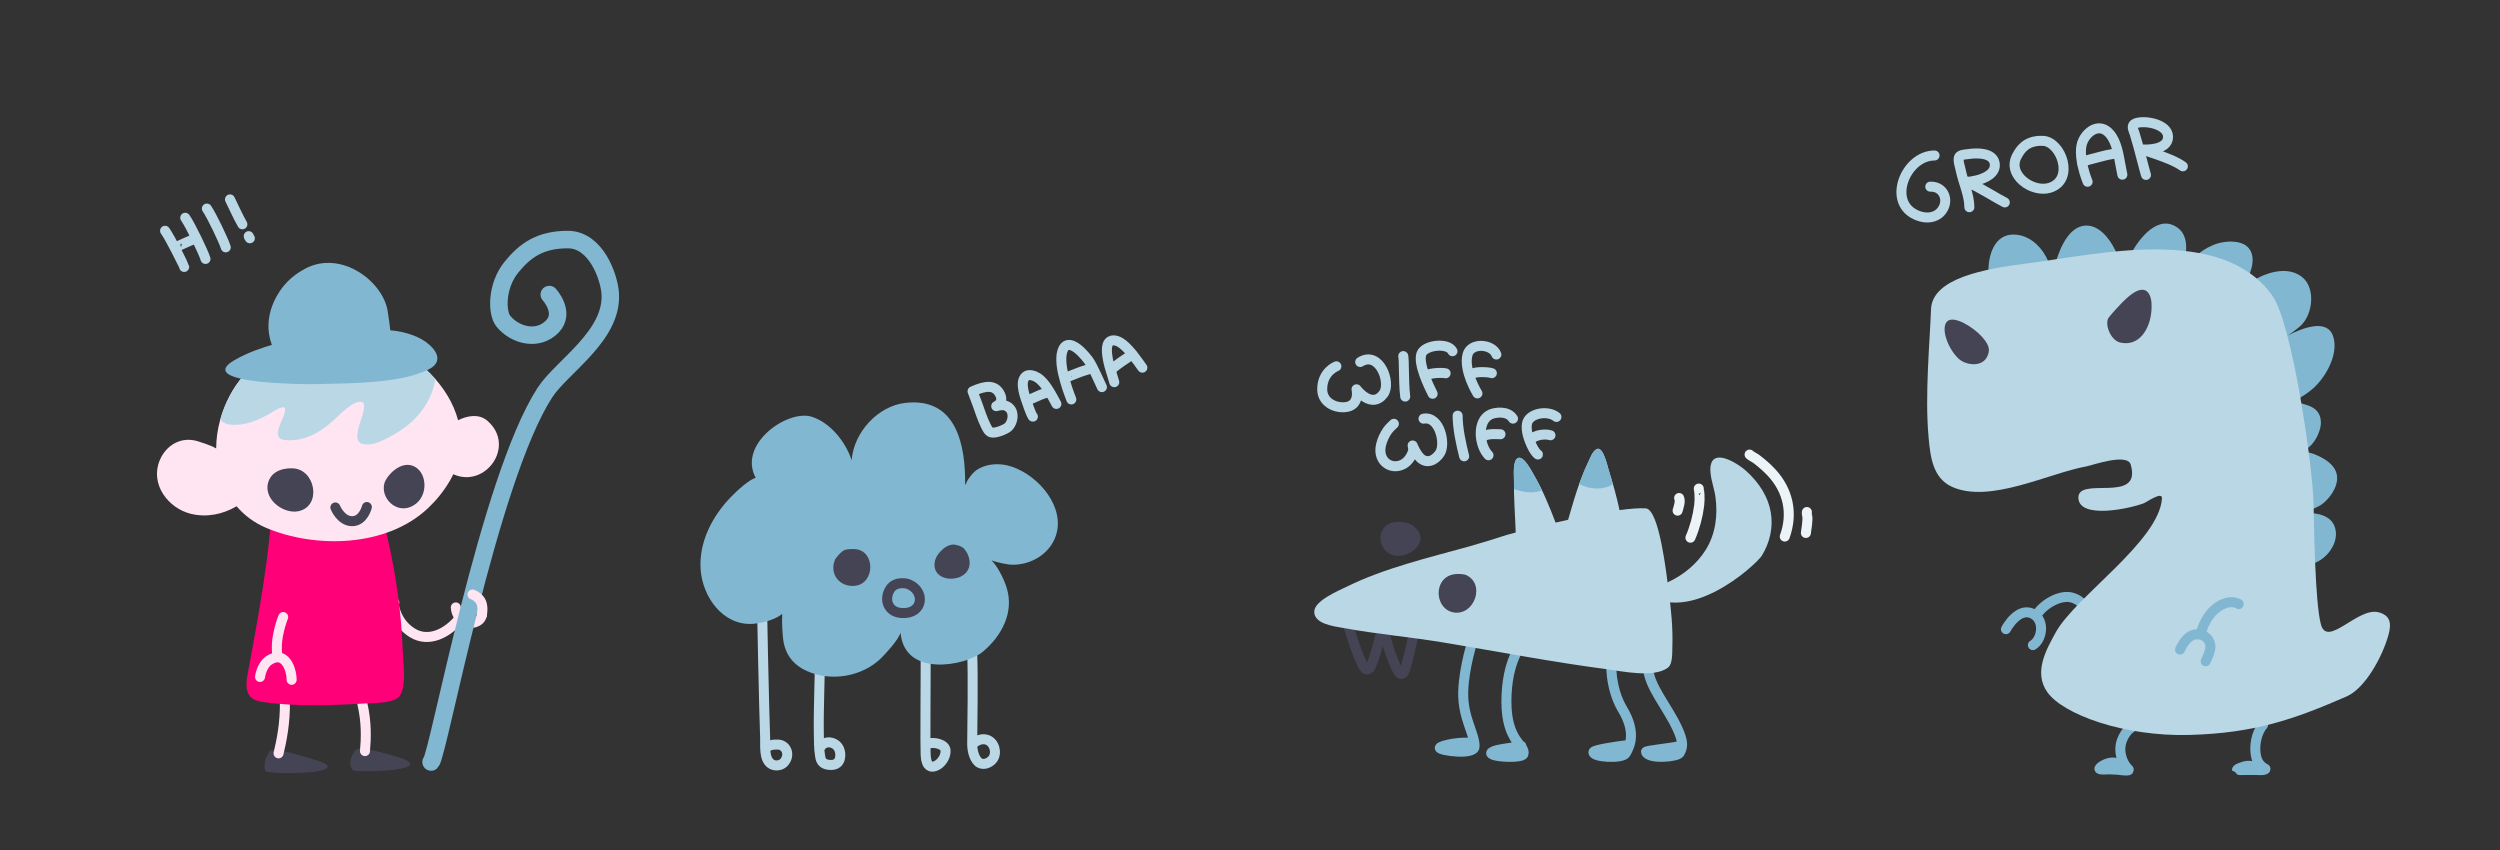 <?xml version="1.0" encoding="UTF-8" standalone="no"?><!DOCTYPE svg PUBLIC "-//W3C//DTD SVG 1.1//EN" "http://www.w3.org/Graphics/SVG/1.1/DTD/svg11.dtd"><svg width="100%" height="100%" viewBox="0 0 500 170" version="1.1" xmlns="http://www.w3.org/2000/svg" xmlns:xlink="http://www.w3.org/1999/xlink" xml:space="preserve" xmlns:serif="http://www.serif.com/" style="fill-rule:evenodd;clip-rule:evenodd;stroke-linecap:round;stroke-linejoin:round;stroke-miterlimit:1.5;"><rect x="0" y="0" width="500" height="170" fill="#333333" stroke="none"/><rect id="toys" x="0" y="0" width="500" height="170" style="fill:none;"/><path d="M54.024,150.12c0,0 -0.772,1.203 -0.927,1.841c-0.296,1.223 -0.183,2.05 0.01,2.245c0.537,0.542 9.051,0.626 11.427,-0.203c2.299,-0.801 0.15,-1.497 -1.501,-2.013c-0.636,-0.199 -7.473,-2.453 -9.009,-1.87Z" style="fill:#445;"/><path d="M70.183,151.755c-0.346,1.21 0.145,2.169 0.454,2.331c0.812,0.424 16.38,0.142 9.799,-2.401c-0.882,-0.34 -7.391,-2.256 -8.843,-1.927c0,0 -0.901,0.22 -1.41,1.997Z" style="fill:#445;"/><path d="M96.199,121.457c0.079,0 0.14,0.369 0.15,0.415c0.099,0.495 0.101,0.966 -0.063,1.449c-0.318,0.941 -1.43,1.292 -2.348,1.293c0,0 -2.59,-0.395 -2.777,-3.133" style="fill:none;stroke:#ffe5f2;stroke-width:2px;"/><path d="M56.974,140.266c0.088,4.255 -0.659,7.895 -1.262,10.403" style="fill:none;stroke:#ffe5f2;stroke-width:2px;"/><path d="M72.489,140.843c0.842,3.607 0.735,6.94 0.506,9.376" style="fill:none;stroke:#ffe5f2;stroke-width:2px;"/><path d="M78.86,120.52c-0.438,0 0.257,1.86 0.317,2.018c0.642,1.702 1.745,3.077 3.296,4.036c3.31,2.046 7.093,-0.034 9.282,-2.718" style="fill:none;stroke:#ffe5f2;stroke-width:2px;"/><path d="M54.116,103.172c0.24,0 -0.006,2.074 -0.019,2.217c-0.202,2.284 -0.461,4.563 -0.763,6.837c-0.928,6.976 -2.2,13.918 -3.477,20.844c-0.529,2.874 -1.667,6.668 2.433,7.287c6.8,1.027 14.222,0.72 21.073,0.317c1.657,-0.097 5.854,0.042 6.756,-1.751c1.181,-2.345 0.509,-6.247 0.426,-8.721c-0.256,-7.591 -1.325,-15.124 -3.016,-22.545c-0.16,-0.702 -0.329,-1.404 -0.515,-2.101c-0.144,-0.545 -0.284,-1.098 -0.461,-1.634c-0.068,-0.206 -1.88,-5.52 -2.394,-5.52" style="fill:#ff0078;"/><path d="M56.638,123.408c0,0 -1.803,4.39 -1.12,7.81" style="fill:none;stroke:#ffe5f2;stroke-width:2px;"/><path d="M52.003,135.392c0,0 0.275,-2.315 1.811,-3.33c3.144,-2.078 4.514,1.751 4.513,3.9" style="fill:none;stroke:#ffe5f2;stroke-width:2px;"/><g id="dinosaur"><path d="M426.712,145.183c-0.001,-0.067 -1.117,0.868 -1.188,0.952c-0.697,0.825 -1.204,1.807 -1.388,2.875c-0.205,1.19 0.054,2.505 0.619,3.569c0.185,0.35 0.415,0.659 0.656,0.971c0.004,0.006 0.412,0.41 0.379,0.444c-0.28,0.277 -1.955,-0.036 -2.303,-0.05c-0.506,-0.02 -1.013,-0.03 -1.517,-0.072c-0.341,-0.028 -1.777,0.15 -2.063,-0.079c-0.116,-0.093 0.268,-0.411 0.312,-0.444c0.435,-0.327 0.978,-0.585 1.502,-0.728c1.33,-0.363 2.327,0.155 3.31,0.974" style="fill:none;stroke:#82b7d1;stroke-width:2px;"/><path d="M452.606,144.993c-1.366,1.556 -1.891,4.45 -1.327,6.537c0.166,0.613 0.503,1.237 0.98,1.666c0.173,0.156 0.363,0.283 0.56,0.407c0.026,0.016 0.327,0.167 0.303,0.2c-0.278,0.364 -1.857,0.182 -2.237,0.191c-0.514,0.012 -1.031,0.004 -1.545,0.007c-0.262,0.001 -0.523,0.007 -0.784,0.006c-0.048,0 -1.153,0.016 -1.158,-0.019c-0.033,-0.262 1.312,-0.658 1.452,-0.698c0.899,-0.252 1.815,-0.141 2.556,0.424" style="fill:none;stroke:#82b7d1;stroke-width:2px;"/><path d="M417.21,121.859c0,0 -0.714,-1.853 -2.993,-2.384c-2.278,-0.531 -5.588,1.363 -6.934,3.567" style="fill:none;stroke:#82b7d1;stroke-width:2px;"/><path d="M401.19,125.835c0,0 2.557,-4.874 5.648,-2.905c2.162,1.377 1.543,5.029 -0.262,6.091" style="fill:none;stroke:#82b7d1;stroke-width:2px;"/><path d="M398.247,57.52c-0.636,-0.637 -0.555,-2.417 -0.564,-3.2c-0.037,-3.204 1.144,-7.459 5.063,-7.413c2.783,0.033 5.107,1.973 6.392,4.31c0.469,0.852 0.8,1.776 1.124,2.69c0.151,0.426 0.053,1.623 0.372,1.303c0.4,-0.399 0.428,-2.416 0.594,-2.979c0.828,-2.815 2.827,-7.497 6.49,-7.097c2.742,0.3 4.789,3.474 5.731,5.794c0.098,0.242 0.772,3.385 0.875,3.4c0.338,0.048 1.739,-3.355 1.904,-3.656c1.646,-2.994 5.46,-8.002 9.38,-5.062c2.087,1.566 1.851,4.834 1.054,7.014c-0.188,0.515 -1.077,1.559 -1.069,2.069c0.003,0.159 0.239,-0.211 0.352,-0.324c0.276,-0.275 0.522,-0.583 0.787,-0.869c0.671,-0.727 1.382,-1.416 2.124,-2.069c2.287,-2.012 4.931,-3.355 8.048,-3.076c3.862,0.346 4.26,3.536 2.923,6.655c-0.315,0.737 -0.726,1.417 -1.2,2.062c-0.224,0.305 -1.001,0.755 -0.661,0.924c0.128,0.065 0.742,-0.523 0.828,-0.593c0.826,-0.668 1.735,-1.253 2.669,-1.758c2.634,-1.425 6.485,-2.299 9.027,-0.179c2.62,2.183 2.079,7.236 -0.173,9.489c-1.077,1.077 -2.983,2.295 -2.64,2.104c0.638,-0.358 1.329,-0.664 2.007,-0.938c2.07,-0.839 5.812,-1.918 6.882,0.972c1.336,3.611 -1.445,8.449 -4.091,10.717c-0.883,0.756 -1.875,1.396 -2.876,1.986c-0.159,0.094 -0.95,0.397 -0.985,0.614c-0.005,0.028 0.865,0.093 0.931,0.104c0.58,0.099 1.137,0.272 1.697,0.448c1.778,0.56 2.848,1.474 2.937,3.407c0.095,2.036 -1.832,5.829 -4.289,5.848c-0.312,0.003 0.625,0.019 0.931,0.076c0.656,0.123 1.306,0.276 1.932,0.51c1.96,0.735 4.44,2.137 4.654,4.462c0.206,2.235 -1.576,4.636 -3.352,5.821c-0.388,0.258 -2.166,0.924 -2.331,1.338c-0.018,0.046 2.104,0.421 2.27,0.469c1.509,0.436 2.634,1.225 3.054,2.793c0.913,3.403 -2.613,7.242 -5.779,7.242l-63.022,-55.408Z" style="fill:#82b7d1;"/><path d="M386.202,61.881c-0.208,6.229 -1.272,17.066 -0.482,25.621c0.35,3.796 0.803,8.151 4.759,9.896c7.554,3.332 19.234,-2.746 26.794,-4.121c1.201,-0.218 8.193,-2.741 8.878,-0.344c2.308,8.08 -10.881,2.042 -10.466,6.793c0.352,4.036 9.93,2.104 13.054,0.932c0.635,-0.238 3.757,-2.497 3.654,-0.965c-0.572,8.546 -17.284,19.614 -21.243,26.773c-2.026,3.664 -4.446,8.075 -1.671,11.984c3.159,4.451 15.353,8.891 28.382,8.539c13.029,-0.351 20.985,-3.122 31.464,-7.706c3.75,-1.641 7.164,-7.987 8.36,-12.264c0.734,-2.624 0.185,-3.986 -1.978,-4.563c-4.141,-1.105 -10.282,7.231 -11.54,2.378c-1.179,-4.552 -1.35,-19.587 -1.465,-24.298c-0.18,-7.363 -4.237,-35.778 -8.242,-41.415c-10.161,-14.299 -35.14,-8.2 -49.234,-6.409c-8.373,1.064 -18.816,2.94 -19.024,9.169Z" style="fill:#bad7e6;"/><path d="M389.404,64.31c-1.309,1.374 0.198,5.469 2.336,7.448c1.443,1.337 5.313,1.981 6.002,-1.309c0.247,-1.177 -0.656,-2.313 -1.356,-3.104c-1.644,-1.859 -5.674,-4.408 -6.982,-3.035Z" style="fill:#445;"/><path d="M421.764,63.485c0.456,-0.583 1.014,-1.208 1.469,-1.695c1.123,-1.201 4.903,-5.622 6.542,-3.05c0.618,0.97 0.595,2.449 0.498,3.564c-0.304,3.496 -2.42,7.043 -6.202,6.215c-2.018,-0.442 -3.235,-3.849 -2.307,-5.034Z" style="fill:#445;"/><path d="M447.744,120.822c0,-0.172 -1.234,-0.401 -1.32,-0.403c-0.76,-0.015 -1.56,0.248 -2.227,0.595c-1.97,1.026 -3.324,3.185 -3.905,5.28" style="fill:none;stroke:#82b7d1;stroke-width:2px;"/><path d="M436.006,129.931c0,0 1.541,-3.982 4.437,-2.895c1.759,0.66 1.705,2.368 1.589,2.857c-0.192,0.816 -0.528,1.606 -0.902,2.355" style="fill:none;stroke:#82b7d1;stroke-width:2px;"/><g id="groar"><path d="M386.908,31.098c-5.889,0 -9.737,9.716 -3.235,12.072c1.567,0.568 3.405,0.468 4.545,-0.87c1.75,-2.055 0.611,-5.063 -2.163,-4.967" style="fill:none;stroke:#bad7e6;stroke-width:2px;"/><path d="M393.872,41.441c0,-2.425 -1.244,-5.008 -1.724,-7.373c-0.132,-0.653 -0.604,-1.977 -0.347,-2.634c0.212,-0.541 1.474,-0.556 1.935,-0.626c1.579,-0.24 4.822,-0.332 5.199,1.838c0.35,2.012 -2.005,3.047 -3.545,3.413c-0.47,0.111 -0.947,0.194 -1.422,0.284c-0.231,0.044 -0.701,-0.138 -0.699,0.097c0.001,0.06 1.58,0.621 1.679,0.671c0.44,0.223 0.872,0.461 1.303,0.7c0.637,0.354 1.277,0.708 1.9,1.087c0.921,0.559 1.865,1.072 2.81,1.587" style="fill:none;stroke:#bad7e6;stroke-width:2px;"/><path d="M408.588,28.168c-3.531,-0.137 -4.622,2.008 -5.153,2.936c-2.197,3.833 3.064,7.566 6.555,6.445c5.017,-1.61 2.256,-9.239 -1.402,-9.381Z" style="fill:none;stroke:#bad7e6;stroke-width:2px;"/><path d="M417.521,36.355c0,0 -2.294,-5.5 -0.87,-8.307c1.068,-2.105 3.42,-3.421 5.268,-1.314c1.457,1.662 1.798,4.305 2.201,6.4c0.13,0.674 0.353,1.802 0.353,1.802" style="fill:none;stroke:#bad7e6;stroke-width:2px;"/><path d="M416.394,32.463c-0.058,-0.128 0.446,-0.238 0.487,-0.251c0.693,-0.208 1.378,-0.413 2.081,-0.58c1.12,-0.265 2.235,-0.631 3.372,-0.796c0.134,-0.02 0.938,-0.21 1.06,-0.074" style="fill:none;stroke:#bad7e6;stroke-width:2px;"/><path d="M429.2,34.989c0,0.118 -0.67,-2.443 -0.854,-3.146c-0.444,-1.698 -0.885,-3.403 -1.405,-5.08c-0.243,-0.784 -0.84,-1.718 0.183,-2.099c1.821,-0.678 6.457,0.139 6.485,2.685c0.032,2.876 -4.949,2.549 -4.949,2.549c0,0 0.558,0.263 0.586,0.273c0.715,0.26 1.446,0.475 2.162,0.734c1.634,0.59 3.722,1.331 5.165,2.361" style="fill:none;stroke:#bad7e6;stroke-width:2px;"/></g></g><g id="sheep"><path d="M152.343,115.193c0,5.311 0.483,27.089 0.686,32.412c0.059,1.536 -0.307,4.351 1.314,5.249c0.437,0.242 0.997,0.288 1.478,0.175c0.383,-0.09 0.748,-0.286 1.008,-0.585c1.256,-1.438 0.469,-3.415 -1.156,-3.528c-0.809,-0.056 -2.522,0.083 -2.522,1.014" style="fill:none;stroke:#bad7e6;stroke-width:2px;"/><path d="M164.001,130.032c0,5.525 -0.312,11.129 -0.237,16.664c0.018,1.377 0.011,3.072 0.246,4.432c0.107,0.617 0.153,1.885 2.268,1.861c2.012,-0.022 1.99,-2.191 1.545,-3.184c-0.669,-1.493 -2.845,-1.886 -3.738,-0.379" style="fill:none;stroke:#bad7e6;stroke-width:2px;"/><path d="M185.14,130.892c0,5.254 -0.111,18.496 -0.014,19.958c0.045,0.669 0.093,1.509 0.506,2.073c0.575,0.786 1.665,0.303 2.252,-0.2c0.733,-0.63 1.237,-1.574 1.237,-2.551c-0.001,-1.333 -2.27,-1.84 -3.543,-1.444" style="fill:none;stroke:#bad7e6;stroke-width:2px;"/><path d="M194.439,130.912c0.191,3.432 0.051,14.31 0.001,17.794c-0.017,1.146 0.277,2.754 1.138,3.627c0.864,0.875 2.298,0.352 2.958,-0.503c0.946,-1.225 0.35,-3.405 -1.142,-3.87c-0.405,-0.127 -0.832,-0.145 -1.246,-0.054c-0.554,0.122 -1.005,0.385 -1.432,0.752" style="fill:none;stroke:#bad7e6;stroke-width:2px;"/><path d="M162.409,83.367c-4.834,-1.588 -14.908,5.417 -11.275,12.195c-1.283,0.36 -3.556,2.39 -4.977,3.859c-3.71,3.838 -6.4,9.001 -6.033,14.46c0.369,5.476 4.435,11.225 10.371,10.895c0.85,-0.048 4.187,-0.497 5.95,-2.014c-0.114,1.727 0.075,4.013 0.153,4.796c0.31,3.108 1.858,5.297 4.713,6.615c4.839,2.235 11.118,1.179 14.913,-2.545c0.682,-0.67 3.391,-3.518 3.887,-5.09c0.772,9.053 13.089,6.633 16.462,3.803c3.766,-3.159 6.326,-7.915 4.736,-12.866c-0.543,-1.693 -1.748,-4.173 -3.004,-5.409c1.412,0.538 3.394,0.842 3.801,0.865c4.191,0.233 8.447,-2.438 9.309,-6.699c1.184,-5.851 -4.683,-11.958 -10.037,-13.174c-2.04,-0.464 -4.581,-0.211 -6.285,1.119c-0.597,0.467 -1.048,1.091 -1.477,1.707c-0.22,0.315 -0.588,1.377 -0.585,0.993c0.059,-7.576 -1.569,-17.529 -12.03,-16.293c-5.344,0.631 -10.224,5.761 -10.675,11.468c-1.156,-3.587 -4.154,-7.45 -7.917,-8.685Z" style="fill:#82b7d1;"/><path d="M168.852,110.031c-0.681,0.305 -1.723,1.6 -1.835,1.862c-1.248,2.93 0.949,5.623 4.029,5.26c3.984,-0.468 4.068,-7.029 -0.038,-7.333c0,0 -1.475,-0.093 -2.156,0.211Z" style="fill:#445;"/><path d="M191.058,108.949c-0.772,-0.181 -1.795,0.272 -2.399,0.795c-0.819,0.709 -1.642,1.694 -1.749,2.924c-0.399,4.568 8.366,3.97 6.842,-1.251c-0.176,-0.602 -0.455,-1.099 -0.838,-1.557c-0.501,-0.6 -1.085,-0.73 -1.856,-0.911Z" style="fill:#445;"/><path d="M181.578,116.783c0,0 -2.43,-0.725 -3.569,1.059c-1.228,1.923 -0.539,4.563 2.292,4.762c4.424,0.311 4.863,-4.48 1.277,-5.821Z" style="fill:none;stroke:#445;stroke-width:2px;"/><g id="baaa"><path d="M194.512,78.262c0.283,0.739 0.725,1.9 0.968,2.574c0.511,1.417 0.964,2.865 1.629,4.22c0.236,0.482 0.568,1.253 1.135,1.427c0.787,0.242 2.696,-0.536 3.277,-0.99c1.127,-0.881 1.682,-3.623 -0.454,-4.388c-0.653,-0.233 -1.822,0.126 -1.822,0.126c0,0 1.747,-0.737 0.642,-2.589c-0.925,-1.55 -2.484,-1.686 -5.375,-0.38Z" style="fill:none;stroke:#bad7e6;stroke-width:2px;"/><path d="M206.579,83.326c0.021,0.084 -0.113,-0.132 -0.152,-0.209c-0.097,-0.191 -0.189,-0.385 -0.272,-0.583c-0.225,-0.536 -0.425,-1.086 -0.61,-1.637c-0.438,-1.3 -1.756,-4.477 -0.384,-5.63c0.628,-0.528 1.743,-0.11 2.337,0.261c1.62,1.012 2.887,3.636 3.782,5.256" style="fill:none;stroke:#bad7e6;stroke-width:2px;"/><path d="M205.41,80.172c-0.149,0.038 0.267,-0.155 0.408,-0.216c0.311,-0.135 0.623,-0.266 0.933,-0.402c0.844,-0.368 1.771,-0.842 2.683,-1.011" style="fill:none;stroke:#bad7e6;stroke-width:2px;"/><path d="M214.263,79.89c0,0 -0.625,-1.62 -0.825,-2.267c-0.596,-1.927 -1.256,-4.096 -1.168,-6.134c0.017,-0.385 0.068,-0.769 0.172,-1.141c0.637,-2.272 2.424,-1.295 3.709,-0.047c0.567,0.551 1.089,1.141 1.557,1.779c0.8,1.091 2.081,4.136 2.674,5.343" style="fill:none;stroke:#bad7e6;stroke-width:2px;"/><path d="M213.325,75.506c-0.016,-0.065 0.902,-0.401 0.964,-0.427c1.141,-0.476 2.308,-0.903 3.503,-1.238" style="fill:none;stroke:#bad7e6;stroke-width:2px;"/><path d="M222.856,76.434c0,0 -0.599,-1.994 -0.67,-2.215c-0.437,-1.362 -0.801,-2.835 -0.807,-4.272c-0.003,-0.615 0.107,-1.387 0.702,-1.724c0.783,-0.444 1.893,0.149 2.496,0.644c1.533,1.257 2.733,3.071 3.895,4.666" style="fill:none;stroke:#bad7e6;stroke-width:2px;"/><path d="M222.406,73.777c1.23,-1.025 2.673,-1.975 4.015,-2.859" style="fill:none;stroke:#bad7e6;stroke-width:2px;"/></g></g><g id="wolf"><path d="M294.688,127.666c0,0 -1.908,5.56 -2.045,10.736c-0.137,5.176 2.37,8.455 2.268,10.919c-0.075,1.797 -7.031,0.771 -6.956,0.256c0.075,-0.515 5.032,-1.491 6.706,-0.822" style="fill:none;stroke:#82b7d1;stroke-width:2px;"/><path d="M304.402,128.782c0,0 -3.106,3.298 -3.12,11.501c-0.014,8.203 3.94,8.702 3.402,10.545c-0.321,1.098 -9.775,0.388 -5.217,-0.826c0.819,-0.218 3.835,-0.583 4.803,-0.819" style="fill:none;stroke:#82b7d1;stroke-width:2px;"/><path d="M329.578,133.519c0.317,3.907 3.693,7.525 5.819,12.009c1.449,3.055 1.104,3.985 0.529,5.074c-0.418,0.791 -6.289,1.318 -6.733,-0.232c-0.072,-0.252 5.104,-0.759 6.452,-1.101" style="fill:none;stroke:#82b7d1;stroke-width:2px;"/><path d="M322.265,131.945c0,0 -0.445,5.412 2.254,9.928c2.698,4.516 1.561,7.221 0.603,8.827c-0.664,1.113 -6.804,0.751 -6.417,-0.318c0.154,-0.425 4.556,-1.098 6.483,-1.32" style="fill:none;stroke:#82b7d1;stroke-width:2px;"/><path d="M281.599,104.646c-0.835,-0.291 -3.137,-0.532 -4.281,0.398c-0.731,0.594 -1.222,1.478 -1.258,2.422c-0.026,0.69 0.166,1.355 0.514,1.948c2.577,4.392 10.377,-0.395 6.432,-3.946c-0.404,-0.363 -0.896,-0.643 -1.407,-0.822Z" style="fill:#445;"/><path d="M269.738,125.265c-0.188,-0.376 0.197,0.714 0.221,0.795c0.176,0.585 0.35,1.169 0.541,1.749c0.541,1.636 1.131,3.306 1.876,4.861c0.176,0.366 0.622,1.376 1.192,1.208c0.498,-0.146 0.748,-0.968 0.916,-1.385c0.611,-1.519 0.975,-3.157 1.412,-4.734c0.062,-0.222 0.33,-1.901 0.656,-1.942c0.314,-0.039 0.674,2.076 0.723,2.257c0.504,1.841 1.163,3.704 1.97,5.434c0.147,0.315 0.572,1.43 1.081,1.303c0.642,-0.161 0.887,-1.588 1.027,-2.086c0.202,-0.723 0.38,-1.453 0.551,-2.185c0.252,-1.076 0.498,-2.153 0.734,-3.233c0.351,-1.607 0.601,-3.25 0.998,-4.844" style="fill:none;stroke:#445;stroke-width:2px;"/><path d="M349.915,90.914c0.344,0.344 0.929,0.569 1.322,0.864c1.071,0.806 2.099,1.69 3.017,2.667c3.405,3.622 4.378,8.245 2.697,12.867" style="fill:none;stroke:#ecf4f8;stroke-width:2px;"/><path d="M339.756,97.713c-0.011,0 0.052,0.328 0.054,0.342c0.042,0.26 0.066,0.525 0.082,0.788c0.045,0.743 0.035,1.489 -0.057,2.229c-0.271,2.193 -0.874,4.441 -1.749,6.469" style="fill:none;stroke:#ecf4f8;stroke-width:2px;"/><path d="M335.824,99.597c0.332,0.662 -0.126,1.893 -0.305,2.534" style="fill:none;stroke:#ecf4f8;stroke-width:2px;"/><path d="M361.381,102.405c-0.091,0.166 0.122,0.985 0.116,1.219c-0.026,0.994 -0.174,1.988 -0.318,2.971" style="fill:none;stroke:#ecf4f8;stroke-width:2px;"/><path d="M313.624,103.951c0.345,-1.229 0.704,-2.454 1.075,-3.673c0.826,-2.713 1.77,-5.449 3.007,-8.005c0.335,-0.693 0.929,-2.339 1.831,-2.511c1.159,-0.22 1.978,3.524 2.185,4.188c0.827,2.644 1.61,5.344 2.186,8.07c2.102,-0.286 3.932,-0.429 5.243,-0.345c2.696,0.172 4.141,13.164 4.567,16.375c0.498,3.751 0.888,7.581 0.751,11.371c-0.039,1.06 0.1,3.355 -0.871,4.095c-2.805,2.137 -9.186,0.726 -12.291,0.319c-10.935,-1.433 -21.795,-3.54 -32.671,-5.345c-6.67,-1.107 -13.434,-1.68 -20.079,-2.914c-1.649,-0.306 -5.792,-0.754 -5.709,-3.293c0.071,-2.173 4.963,-4.189 6.447,-4.923c7.574,-3.746 16.431,-5.818 24.542,-8.078c2.534,-0.706 5.05,-1.5 7.553,-2.31c0.034,-0.011 0.675,-0.187 1.749,-0.47c-0.11,-3.467 -0.409,-6.945 -0.347,-10.428c0.016,-0.86 -0.314,-4.043 0.828,-4.486c1.173,-0.454 2.771,2.753 3.151,3.399c1.767,3.008 3.103,6.277 4.347,9.535c0.815,-0.19 1.654,-0.382 2.506,-0.571Z" style="fill:#bad7e6;"/><clipPath id="_clip1"><path d="M313.624,103.951c0.345,-1.229 0.704,-2.454 1.075,-3.673c0.826,-2.713 1.77,-5.449 3.007,-8.005c0.335,-0.693 0.929,-2.339 1.831,-2.511c1.159,-0.22 1.978,3.524 2.185,4.188c0.827,2.644 1.61,5.344 2.186,8.07c2.102,-0.286 3.932,-0.429 5.243,-0.345c2.696,0.172 4.141,13.164 4.567,16.375c0.498,3.751 0.888,7.581 0.751,11.371c-0.039,1.06 0.1,3.355 -0.871,4.095c-2.805,2.137 -9.186,0.726 -12.291,0.319c-10.935,-1.433 -21.795,-3.54 -32.671,-5.345c-6.67,-1.107 -13.434,-1.68 -20.079,-2.914c-1.649,-0.306 -5.792,-0.754 -5.709,-3.293c0.071,-2.173 4.963,-4.189 6.447,-4.923c7.574,-3.746 16.431,-5.818 24.542,-8.078c2.534,-0.706 5.05,-1.5 7.553,-2.31c0.034,-0.011 0.675,-0.187 1.749,-0.47c-0.11,-3.467 -0.409,-6.945 -0.347,-10.428c0.016,-0.86 -0.314,-4.043 0.828,-4.486c1.173,-0.454 2.771,2.753 3.151,3.399c1.767,3.008 3.103,6.277 4.347,9.535c0.815,-0.19 1.654,-0.382 2.506,-0.571Z"/></clipPath><g clip-path="url(#_clip1)"><path d="M300.778,96.945c2.354,1.177 5.591,2.275 8.15,0.861c1.062,-0.586 1.795,-1.912 2.113,-3.051c0.15,-0.538 0.297,-1.649 0.297,-1.649c0,0 0.578,0.68 0.906,0.982c0.61,0.562 1.234,1.11 1.887,1.622c2.083,1.634 4.586,2.463 7.206,1.71c5.027,-1.445 0.946,-10.439 0.946,-10.439l-19.928,-0.193l-1.577,10.157Z" style="fill:#82b7d1;"/></g><path d="M293.095,114.951c0,0 -3.33,-0.904 -4.794,1.539c-1.327,2.215 -0.271,5.559 2.451,6.003c4.148,0.677 6.467,-5.806 2.343,-7.542Z" style="fill:#445;"/><path d="M330.887,116.906c0.526,0.526 2.479,-0.364 2.92,-0.574c2.943,-1.402 5.568,-3.548 7.31,-6.322c2.031,-3.234 2.486,-7.055 1.953,-10.782c-0.265,-1.856 -1.531,-4.903 -0.751,-6.736c1.079,-2.531 5.55,0.501 6.668,1.479c6.06,5.304 6.608,11.77 3.413,17.113c-1.039,1.738 -15.681,15.375 -24.594,6.412l3.081,-0.59Z" style="fill:#bad7e6;"/><path d="M267.277,73.259c0,0 -2.84,1.063 -2.834,4.597c0.005,2.504 2.364,3.742 4.515,3.584c3.124,-0.23 2.346,-3.583 2.346,-3.583c0,0 3.019,4.058 5.383,0.928c1.651,-2.186 -0.821,-8.781 -4.647,-6.387" style="fill:none;stroke:#bad7e6;stroke-width:2px;"/><path d="M280.654,71.218c0,-0.09 0.084,0.773 0.084,0.93c0,0.603 0.022,1.203 0.041,1.806c0.055,1.764 0.045,3.609 0.264,5.361" style="fill:none;stroke:#bad7e6;stroke-width:2px;"/><path d="M286.526,78.758c-0.89,-1.783 -2.934,-6.062 -2.235,-7.999c0.637,-1.766 5.309,-2.317 6.208,-0.513" style="fill:none;stroke:#bad7e6;stroke-width:2px;"/><path d="M285.237,75.591c-0.541,-1.085 3.38,-1.1 3.89,-0.93" style="fill:none;stroke:#bad7e6;stroke-width:2px;"/><path d="M295.488,78.681c0,0 -2.829,-4.558 -1.987,-7.764c0.648,-2.464 4.928,-2.183 5.773,-0.015" style="fill:none;stroke:#bad7e6;stroke-width:2px;"/><path d="M294.322,74.782c1.017,-0.564 3.55,-0.347 4.05,-0.147" style="fill:none;stroke:#bad7e6;stroke-width:2px;"/><path d="M278.777,84.759c0,0 -0.962,0.88 -1.32,1.416c-1.055,1.582 -2.037,4.061 -0.805,5.82c1.109,1.583 3.271,1.612 4.639,0.389c0.602,-0.537 1.097,-1.374 1.319,-2.152c0.104,-0.366 -0.083,-1.139 -0.083,-1.139c0,0 0.28,0.67 0.458,0.986c0.398,0.704 0.878,1.505 1.612,1.903c1.327,0.719 2.61,-0.208 3.375,-1.334c1.231,-1.811 -0.005,-7.507 -3.27,-6.913" style="fill:none;stroke:#bad7e6;stroke-width:2px;"/><path d="M291.527,83.132c0,2.562 0.683,5.67 1.305,8.131" style="fill:none;stroke:#bad7e6;stroke-width:2px;"/><path d="M297.703,91.05c-1.925,-1.985 -2.375,-6.953 0.432,-8.185c0.797,-0.349 3.377,-0.844 4.466,0.862" style="fill:none;stroke:#bad7e6;stroke-width:2px;"/><path d="M296.482,87.51c0.629,-0.903 2.831,-0.661 3.616,-0.661" style="fill:none;stroke:#bad7e6;stroke-width:2px;"/><path d="M307.586,90.898c0,0.045 -0.469,-0.458 -0.499,-0.499c-0.327,-0.45 -0.588,-0.924 -0.806,-1.416c-0.585,-1.322 -1.123,-2.827 -0.885,-4.246c0.351,-2.086 4.15,-2.771 5.894,-1.35" style="fill:none;stroke:#bad7e6;stroke-width:2px;"/><path d="M306.089,88.055c0.927,-1.301 3.307,-1.266 4.007,-0.998" style="fill:none;stroke:#bad7e6;stroke-width:2px;"/></g><path d="M43.237,89.693c0,-1.875 0.263,-3.814 0.812,-5.77c1.907,-6.797 6.484,-12.004 12.293,-14.232c1.862,-0.715 5.092,-2.072 5.092,-2.072c8.219,-1.689 18.222,0.634 24.624,7.106c2.643,2.672 4.643,5.882 5.562,9.324c1.869,-0.935 4.191,-1.346 5.87,0.116c5.773,5.027 -0.417,13.586 -6.83,10.68c-0.22,0.466 -0.466,0.931 -0.739,1.394c-1.19,2.025 -2.688,3.86 -4.324,5.403c-8.358,7.88 -22.647,8.062 -32.41,3.911c-2.328,-0.99 -4.308,-2.47 -5.873,-4.305c-2.72,1.621 -5.974,2.283 -9.103,1.526c-4.614,-1.116 -8.231,-5.963 -6.275,-10.689c1.309,-3.164 4.427,-4.88 7.719,-3.803c0.537,0.176 2.376,0.718 3.582,1.411Z" style="fill:#ffe5f2;"/><clipPath id="_clip2"><path d="M43.237,89.693c0,-1.875 0.263,-3.814 0.812,-5.77c1.907,-6.797 6.484,-12.004 12.293,-14.232c1.862,-0.715 5.092,-2.072 5.092,-2.072c8.219,-1.689 18.222,0.634 24.624,7.106c2.643,2.672 4.643,5.882 5.562,9.324c1.869,-0.935 4.191,-1.346 5.87,0.116c5.773,5.027 -0.417,13.586 -6.83,10.68c-0.22,0.466 -0.466,0.931 -0.739,1.394c-1.19,2.025 -2.688,3.86 -4.324,5.403c-8.358,7.88 -22.647,8.062 -32.41,3.911c-2.328,-0.99 -4.308,-2.47 -5.873,-4.305c-2.72,1.621 -5.974,2.283 -9.103,1.526c-4.614,-1.116 -8.231,-5.963 -6.275,-10.689c1.309,-3.164 4.427,-4.88 7.719,-3.803c0.537,0.176 2.376,0.718 3.582,1.411Z"/></clipPath><g clip-path="url(#_clip2)"><path d="M43.886,70.869c0,0 -0.063,12.001 -0.036,12.267c0.129,1.288 1.423,1.774 2.561,1.831c2.769,0.138 5.264,-0.94 7.618,-2.285c0.402,-0.23 2.305,-1.528 2.826,-1.155c0.416,0.298 -0.046,1.409 -0.161,1.733c-0.495,1.401 -2.378,4.497 0.241,4.747c3.982,0.379 7.128,-1.527 9.956,-4.098c0.998,-0.908 3.832,-3.952 5.484,-3.511c0.786,0.21 0.309,1.792 0.213,2.266c-0.281,1.377 -2.326,5.506 -0.106,6.116c1.854,0.51 4.108,-0.676 5.681,-1.52c4.312,-2.314 7.661,-5.756 8.754,-10.622c0.319,-1.419 0.429,-2.854 0.595,-4.294c0.024,-0.204 0.32,-1.316 0.16,-1.475l-43.786,0Z" style="fill:#bad7e6;"/></g><path d="M54.364,68.981c-2.16,-5.94 1.415,-10.886 3.088,-12.609c0.997,-1.029 2.194,-1.89 3.476,-2.585c7.389,-4.007 15.946,2.716 16.645,8.71c0.074,0.636 0.351,2.094 0.473,3.554c3.032,0.271 6.009,1.259 7.834,2.906c1.816,1.638 2.497,3.609 -0.207,4.952c-5.522,2.741 -15.315,2.753 -21.757,2.898c-2.549,0.058 -5.089,0.008 -7.63,-0.141c-3.111,-0.181 -15.852,-0.854 -9.436,-4.612c0.736,-0.43 1.514,-0.832 2.323,-1.197c1.235,-0.557 2.546,-1.045 3.883,-1.478c0.435,-0.141 0.871,-0.273 1.308,-0.398Z" style="fill:#82b7d1;"/><path d="M58.386,93.664c0,0 -3.401,-0.227 -4.538,2.262c-1.656,3.625 2.74,6.987 5.856,6.314c4.766,-1.031 3.377,-8.576 -1.318,-8.576Z" style="fill:#445;"/><path d="M82.911,93.317c-2.767,-1.424 -5.664,1.918 -6.039,3.361c-0.751,2.894 2.158,5.843 5.082,4.763c3.768,-1.393 3.725,-6.7 0.957,-8.124Z" style="fill:#445;"/><path d="M67.072,101.492c0,0 1.094,2.735 3.35,2.744c2.257,0.009 2.95,-2.835 2.95,-2.835" style="fill:none;stroke:#445;stroke-width:2px;"/><path d="M109.859,58.913c0,0 3.307,3.588 0.62,6.375c-2.847,2.953 -7.401,1.861 -9.793,-1.03c-1.373,-1.658 -1.447,-7.086 1.598,-10.822c2.667,-3.273 5.667,-5.54 11.31,-5.523c5.644,0.018 8.231,7.53 8.451,10.746c0.583,8.529 -9.712,14.66 -13.081,19.88c-11.288,17.487 -21.355,72.725 -22.745,73.864" style="fill:none;stroke:#82b7d1;stroke-width:3.5px;"/><path d="M94.495,118.901c0,0 0.758,0.219 1.396,0.984c0.638,0.764 0.689,1.887 0.497,3.097" style="fill:none;stroke:#ffe5f2;stroke-width:2px;"/><g id="_.html" serif:id=".html"><path d="M33.013,46.153c1.031,1.432 3.794,6.974 3.825,7.237" style="fill:none;stroke:#bad7e6;stroke-width:2px;"/><path d="M37.045,43.55c1.02,1.43 3.727,7.058 4.053,8.239" style="fill:none;stroke:#bad7e6;stroke-width:2px;"/><path d="M35.187,49.489c-0.019,-0.027 0.745,-0.411 0.789,-0.432c0.85,-0.413 1.736,-0.76 2.597,-1.146" style="fill:none;stroke:#bad7e6;stroke-width:2px;"/><path d="M41.371,41.712c0.903,1.266 3.449,6.565 3.779,7.759" style="fill:none;stroke:#bad7e6;stroke-width:2px;"/><path d="M45.995,39.88c0.82,1.66 1.562,3.368 2.481,4.977" style="fill:#82b7d1;stroke:#bad7e6;stroke-width:2px;"/><path d="M49.744,47.23c0,0.117 0.169,0.326 0.228,0.426" style="fill:#82b7d1;stroke:#bad7e6;stroke-width:2px;"/></g></svg>
